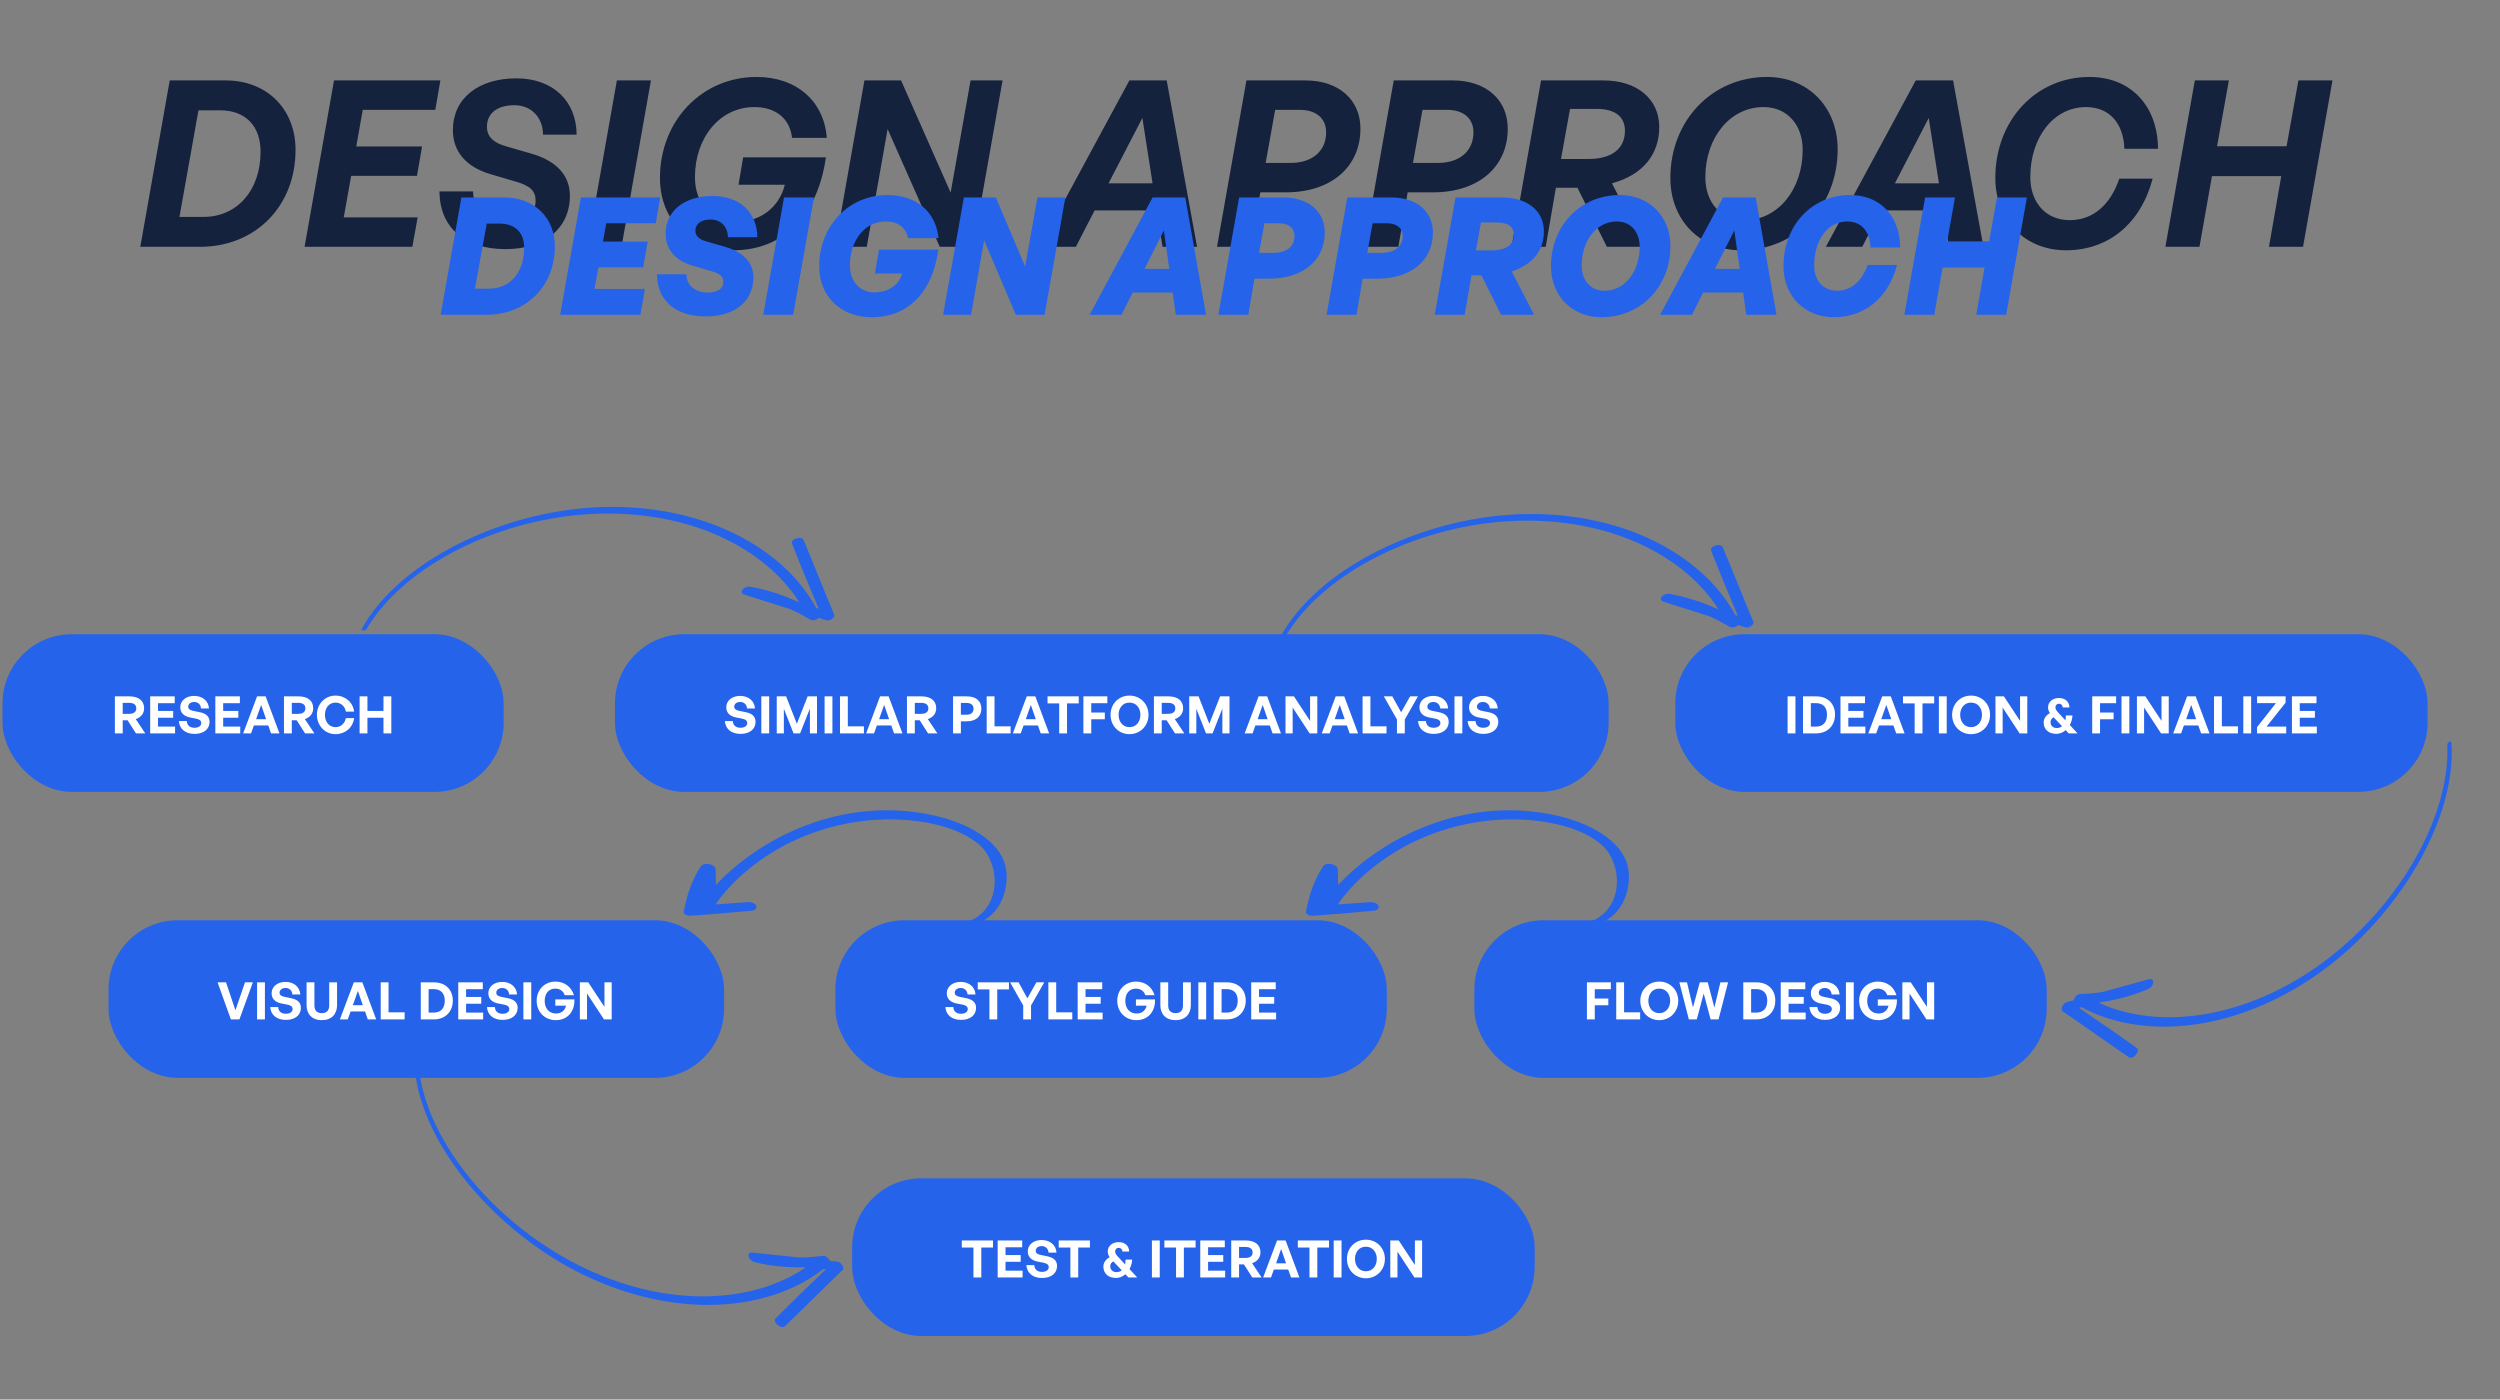 <svg width="861" height="482" viewBox="0 0 861 482" fill="none" xmlns="http://www.w3.org/2000/svg">
<rect x="0" y="0" width="861" height="482" fill="#808080" stroke="none"/>
<path d="M68.907 85H48.317L58.453 27.699H77.766C91.891 27.699 101.787 37.516 101.787 51.641C101.787 71.034 87.981 85 68.907 85ZM68.348 37.994L61.804 74.705H70.024C81.676 74.705 89.736 65.607 89.736 52.2C89.736 43.341 84.469 37.994 75.85 37.994H68.348ZM143.844 74.865L142.008 85H104.898L115.034 27.699L151.665 27.699L149.909 37.835H124.93L122.695 50.444H145.36L143.604 60.579H120.939L118.385 74.865H143.844ZM196.275 67.443C196.275 78.615 187.576 85.798 174.089 85.798C159.963 85.798 151.424 78.296 151.344 65.926H162.916C162.996 72.311 167.704 76.381 174.727 76.381C180.713 76.381 184.464 73.588 184.464 69.198C184.464 65.687 182.628 63.931 177.201 62.415L169.061 60.021C160.522 57.547 155.973 52.2 155.973 44.778C155.973 34.004 164.592 26.981 177.84 26.981C190.289 26.981 198.509 34.642 198.589 46.374H187.017C187.017 40.468 182.947 36.239 177.201 36.239C171.216 36.239 167.704 39.032 167.704 43.66C167.704 47.092 170.019 49.247 174.488 50.444L183.027 52.918C191.646 55.392 196.275 60.42 196.275 67.443ZM214.049 85H202.318L212.453 27.699H224.184L214.049 85ZM252.509 86.197C237.665 86.197 227.291 75.982 227.291 61.298C227.291 41.586 241.735 26.502 260.57 26.502C274.296 26.502 283.793 34.802 284.751 47.491H272.78C272.062 40.867 267.194 36.877 259.772 36.877C248.04 36.877 239.341 47.252 239.341 61.058C239.341 70.156 245.167 76.381 253.706 76.381C261.687 76.381 268.311 71.593 270.306 63.612H254.345L255.941 54.195H284.432C281.638 74.146 269.907 86.197 252.509 86.197ZM323.651 85L305.695 44.459L298.512 85H287.579L297.714 27.699L310.324 27.699L327.402 66.325L334.265 27.699L345.279 27.699L335.143 85H323.651ZM400.373 85L398.378 72.471H376.99L370.526 85H357.996L388.961 27.699H401.81L412.264 85H400.373ZM393.43 40.628L381.779 63.133H396.942L393.43 40.628ZM442.836 66.246H434.058L430.865 85H419.134L429.269 27.699L449.62 27.699C461.032 27.699 468.534 34.323 468.534 44.299C468.534 57.547 458.398 66.246 442.836 66.246ZM447.704 37.835H439.165L435.893 56.11H444.512C452.014 56.11 456.723 51.96 456.723 45.576C456.723 40.788 453.291 37.835 447.704 37.835ZM493.572 66.246H484.794L481.601 85H469.87L480.005 27.699L500.356 27.699C511.768 27.699 519.27 34.323 519.27 44.299C519.27 57.547 509.134 66.246 493.572 66.246ZM498.44 37.835H489.901L486.629 56.11H495.248C502.75 56.11 507.459 51.96 507.459 45.576C507.459 40.788 504.027 37.835 498.44 37.835ZM532.337 85L520.606 85L530.741 27.699L552.289 27.699C563.781 27.699 571.442 34.084 571.442 43.74C571.442 53.317 565.696 60.26 555.162 63.133L566.335 85H553.406L543.271 64.65H535.849L532.337 85ZM540.717 37.516L537.605 54.754H547.022C555.082 54.754 559.631 51.242 559.631 45.017C559.631 40.229 556.279 37.516 549.975 37.516H540.717ZM599.613 86.197C585.408 86.197 575.272 75.743 575.272 61.298C575.272 41.506 589.637 26.502 608.551 26.502C622.677 26.502 632.892 36.877 632.892 51.402C632.892 71.114 618.527 86.197 599.613 86.197ZM600.89 75.822C612.222 75.822 620.841 65.368 620.841 51.641C620.841 42.862 615.415 36.877 607.354 36.877C595.942 36.877 587.323 47.252 587.323 61.058C587.323 69.917 592.75 75.822 600.89 75.822ZM671.199 85L669.204 72.471H647.816L641.352 85H628.822L659.787 27.699H672.636L683.09 85H671.199ZM664.256 40.628L652.604 63.133H667.767L664.256 40.628ZM711.528 86.197C697.323 86.197 687.188 75.743 687.188 61.298C687.188 41.426 701.154 26.502 719.589 26.502C733.714 26.502 743.132 36.318 743.211 51.242H731.639C731.32 42.304 726.372 36.877 718.392 36.877C707.378 36.877 699.238 47.172 699.238 60.978C699.238 69.837 704.665 75.822 712.805 75.822C720.706 75.822 726.771 70.715 729.884 61.537L741.376 61.537C737.226 77.099 726.133 86.197 711.528 86.197ZM757.493 85H745.761L755.897 27.699L767.628 27.699L763.558 50.364L787.5 50.364L791.57 27.699H803.301L793.166 85H781.435L785.664 60.659L761.802 60.659L757.493 85Z" fill="#15223E"/>
<path d="M167.512 108.41H151.756L158.902 68.005H173.702C183.944 68.005 191.091 74.927 191.091 84.831C191.091 98.562 181.243 108.41 167.512 108.41ZM167.625 77.009L163.573 99.406H168.469C175.728 99.406 180.512 93.835 180.512 85.337C180.512 80.048 177.417 77.009 172.014 77.009H167.625ZM222.123 99.518L220.547 108.41L192.917 108.41L200.064 68.005L227.357 68.005L225.837 76.896H208.786L207.661 83.199L223.08 83.199L221.504 92.09L206.085 92.09L204.734 99.518L222.123 99.518ZM259.467 95.467C259.467 103.739 253.164 108.972 243.091 108.972C232.624 108.972 226.322 103.514 226.265 94.454H236.395C236.395 98.224 239.377 100.756 243.71 100.756C247.143 100.756 249.113 99.406 249.113 97.099C249.113 95.185 248.1 94.285 244.78 93.328L238.477 91.471C232.512 89.727 229.248 85.787 229.248 80.498C229.248 72.676 235.663 67.499 245.399 67.499C254.684 67.499 260.761 73.07 260.818 81.68L250.688 81.68C250.688 78.134 248.269 75.602 244.78 75.602C241.459 75.602 239.49 77.065 239.49 79.485C239.49 81.229 240.672 82.411 243.26 83.143L249.9 85.056C256.091 86.857 259.467 90.515 259.467 95.467ZM273.173 108.41H262.875L270.021 68.005L280.32 68.005L273.173 108.41ZM300.14 109.254C289.561 109.254 282.133 102.051 282.133 91.696C282.133 77.797 292.318 67.161 305.655 67.161C315.503 67.161 322.369 72.957 323.213 82.017H312.689C312.07 78.359 309.257 76.277 304.98 76.277C297.889 76.277 292.712 82.749 292.712 91.471C292.712 96.93 296.145 100.7 301.153 100.7C305.711 100.7 309.594 98.28 310.72 94.172H301.322L302.729 85.956H323.156C321.187 100.588 312.858 109.254 300.14 109.254ZM349.851 108.41L338.934 82.749L334.432 108.41H324.809L331.956 68.005H342.985L353.059 91.809L357.279 68.005H366.902L359.755 108.41H349.851ZM404.94 108.41L403.87 100.756L390.083 100.756L386.257 108.41H375.283L396.949 68.005H408.203L415.35 108.41H404.94ZM400.832 79.372L394.191 92.597H402.689L400.832 79.372ZM437.051 95.973H432.043L429.905 108.41H419.606L426.753 68.005H442.003C450.613 68.005 456.241 72.788 456.241 80.104C456.241 89.727 448.7 95.973 437.051 95.973ZM440.372 76.896H435.476L433.619 87.082L438.514 87.082C443.073 87.082 445.83 84.887 445.83 81.342C445.83 78.528 443.804 76.896 440.372 76.896ZM474.311 95.973H469.302L467.164 108.41H456.866L464.013 68.005H479.263C487.873 68.005 493.5 72.788 493.5 80.104C493.5 89.727 485.96 95.973 474.311 95.973ZM477.631 76.896H472.735L470.878 87.082H475.774C480.332 87.082 483.09 84.887 483.09 81.342C483.09 78.528 481.064 76.896 477.631 76.896ZM504.424 108.41H494.125L501.272 68.005H517.31C526.033 68.005 531.716 72.619 531.716 79.654C531.716 86.294 527.946 91.021 520.63 93.497L528.34 108.41H516.973L510.22 94.848H506.787L504.424 108.41ZM510.051 76.615L508.306 86.238H513.596C518.661 86.238 521.362 84.381 521.362 80.892C521.362 78.022 519.392 76.615 515.341 76.615H510.051ZM551.545 109.254C541.416 109.254 534.156 101.882 534.156 91.696C534.156 77.684 544.342 67.161 557.848 67.161C567.977 67.161 575.293 74.533 575.293 84.718C575.293 98.731 565.107 109.254 551.545 109.254ZM552.614 100.137C559.536 100.137 564.713 93.61 564.713 85C564.713 79.766 561.562 76.277 556.835 76.277C549.913 76.277 544.736 82.749 544.736 91.471C544.736 96.705 547.887 100.137 552.614 100.137ZM601.404 108.41L600.335 100.756H586.548L582.721 108.41H571.747L593.413 68.005H604.668L611.815 108.41H601.404ZM597.296 79.372L590.656 92.597H599.153L597.296 79.372ZM631.615 109.254C621.485 109.254 614.226 101.882 614.226 91.696C614.226 77.628 624.018 67.161 637.129 67.161C647.484 67.161 654.349 74.308 654.406 85.225H644.22C643.939 79.541 641.012 76.277 636.116 76.277C629.532 76.277 624.805 82.636 624.805 91.415C624.805 96.648 627.957 100.137 632.684 100.137C637.467 100.137 641.294 96.874 643.207 91.246H653.336C650.466 102.445 642.25 109.254 631.615 109.254ZM666.156 108.41H655.858L663.005 68.005H673.303L670.602 83.143H685.064L687.765 68.005H698.064L690.917 108.41H680.619L683.489 92.147H669.026L666.156 108.41Z" fill="#2563EB"/>
<rect x="1.642" y="219.207" width="171.043" height="52.741" rx="23.046" fill="#2563EB"/>
<rect x="1.642" y="219.207" width="171.043" height="52.741" rx="23.046" stroke="#2563EB" stroke-width="1.554"/>
<path d="M42.262 252.577H39.562V239.827H44.553C47.767 239.827 49.632 241.318 49.632 243.964C49.632 245.687 48.566 247.054 46.755 247.658L50.04 252.577H46.826L43.949 248.067H42.262V252.577ZM42.262 242.064V245.847H44.428C46.062 245.847 46.932 245.207 46.932 243.964C46.932 242.704 46.062 242.064 44.428 242.064H42.262ZM60.297 250.233V252.577H51.72V239.827H60.173V242.171H54.419V244.852H59.64V247.179H54.419V250.233H60.297ZM72.17 248.617C72.17 251.05 70.217 252.755 67.02 252.755C63.806 252.755 61.799 251.032 61.604 248.333H64.339C64.41 249.736 65.316 250.642 66.967 250.642C68.335 250.642 69.311 250.038 69.311 249.008C69.311 248.209 68.69 247.729 67.606 247.516L65.511 247.108C63.575 246.735 62.084 245.687 62.084 243.574C62.084 241.301 64.09 239.667 66.843 239.667C69.702 239.667 71.797 241.336 71.975 244H69.24C69.151 242.668 68.228 241.762 66.878 241.762C65.564 241.762 64.818 242.508 64.818 243.396C64.818 244.266 65.618 244.639 66.541 244.817L68.725 245.261C70.963 245.705 72.17 246.735 72.17 248.617ZM82.738 250.233V252.577H74.161V239.827H82.614V242.171H76.86V244.852H82.081V247.179H76.86V250.233H82.738ZM93.351 252.577L92.392 249.843H87.437L86.46 252.577H83.743L88.538 239.827H91.486L96.246 252.577H93.351ZM89.941 242.775L88.201 247.694H91.646L89.941 242.775ZM100.498 252.577H97.799V239.827H102.789C106.003 239.827 107.868 241.318 107.868 243.964C107.868 245.687 106.803 247.054 104.991 247.658L108.277 252.577H105.062L102.185 248.067H100.498V252.577ZM100.498 242.064V245.847H102.665C104.299 245.847 105.169 245.207 105.169 243.964C105.169 242.704 104.299 242.064 102.665 242.064H100.498ZM115.534 252.844C111.947 252.844 109.141 249.931 109.141 246.184C109.141 242.455 111.947 239.56 115.534 239.56C118.89 239.56 121.519 241.798 121.963 245.065H119.103C118.802 243.236 117.381 241.975 115.569 241.975C113.385 241.975 111.911 243.698 111.911 246.184C111.911 248.688 113.385 250.429 115.569 250.429C117.381 250.429 118.784 249.15 119.103 247.321H121.963C121.519 250.624 118.89 252.844 115.534 252.844ZM126.547 252.577H123.847V239.827H126.547V244.852H132.07V239.827H134.769V252.577H132.07V247.179H126.547V252.577Z" fill="white"/>
<rect x="212.576" y="219.207" width="340.655" height="52.741" rx="23.046" fill="#2563EB"/>
<rect x="212.576" y="219.207" width="340.655" height="52.741" rx="23.046" stroke="#2563EB" stroke-width="1.554"/>
<path d="M260.213 248.617C260.213 251.05 258.26 252.755 255.063 252.755C251.849 252.755 249.842 251.032 249.647 248.333H252.382C252.453 249.736 253.358 250.642 255.01 250.642C256.377 250.642 257.354 250.038 257.354 249.008C257.354 248.209 256.733 247.729 255.649 247.516L253.554 247.108C251.618 246.735 250.126 245.687 250.126 243.574C250.126 241.301 252.133 239.667 254.886 239.667C257.745 239.667 259.84 241.336 260.018 244H257.283C257.194 242.668 256.271 241.762 254.921 241.762C253.607 241.762 252.861 242.508 252.861 243.396C252.861 244.266 253.66 244.639 254.584 244.817L256.768 245.261C259.006 245.705 260.213 246.735 260.213 248.617ZM264.903 252.577H262.204V239.827H264.903V252.577ZM273.3 252.577L269.961 244.106V252.577H267.511V239.827H270.743L274.437 249.274L278.148 239.827H281.38V252.577H278.93V244.035L275.555 252.577H273.3ZM286.685 252.577H283.986V239.827H286.685V252.577ZM297.533 252.577H289.293V239.827H291.992V250.144H297.533V252.577ZM307.911 252.577L306.952 249.843H301.997L301.02 252.577H298.303L303.098 239.827H306.046L310.805 252.577H307.911ZM304.501 242.775L302.76 247.694H306.206L304.501 242.775ZM315.058 252.577H312.359V239.827H317.349C320.563 239.827 322.428 241.318 322.428 243.964C322.428 245.687 321.362 247.054 319.551 247.658L322.836 252.577H319.622L316.745 248.067H315.058V252.577ZM315.058 242.064V245.847H317.224C318.858 245.847 319.728 245.207 319.728 243.964C319.728 242.704 318.858 242.064 317.224 242.064H315.058ZM332.933 248.422H330.926V252.577H328.227V239.827H332.933C336.041 239.827 337.977 241.301 337.977 244.071C337.977 246.841 336.041 248.422 332.933 248.422ZM332.915 242.1H330.926V246.149H332.915C334.443 246.149 335.295 245.35 335.295 244.089C335.295 242.828 334.443 242.1 332.915 242.1ZM348.052 252.577H339.812V239.827H342.511V250.144H348.052V252.577ZM358.429 252.577L357.47 249.843H352.516L351.539 252.577H348.822L353.617 239.827H356.565L361.324 252.577H358.429ZM355.02 242.775L353.279 247.694H356.725L355.02 242.775ZM367.485 252.577H364.786V242.26H360.773V239.827H371.517V242.26H367.485V252.577ZM375.826 252.577H373.127V239.827H381.367V242.171H375.826V245.385H380.497V247.711H375.826V252.577ZM388.992 252.844C385.316 252.844 382.474 250.002 382.474 246.184C382.474 242.366 385.316 239.56 388.992 239.56C392.686 239.56 395.545 242.366 395.545 246.184C395.545 250.002 392.686 252.844 388.992 252.844ZM388.992 250.429C391.336 250.429 392.757 248.528 392.757 246.184C392.757 243.84 391.336 241.975 388.992 241.975C386.665 241.975 385.245 243.84 385.245 246.184C385.245 248.528 386.665 250.429 388.992 250.429ZM400.106 252.577H397.406V239.827H402.397C405.611 239.827 407.476 241.318 407.476 243.964C407.476 245.687 406.41 247.054 404.599 247.658L407.884 252.577H404.67L401.793 248.067H400.106V252.577ZM400.106 242.064V245.847H402.272C403.906 245.847 404.776 245.207 404.776 243.964C404.776 242.704 403.906 242.064 402.272 242.064H400.106ZM415.353 252.577L412.014 244.106V252.577H409.564V239.827H412.796L416.49 249.274L420.201 239.827H423.433V252.577H420.983V244.035L417.608 252.577H415.353ZM438.275 252.577L437.316 249.843H432.361L431.384 252.577H428.667L433.462 239.827H436.41L441.169 252.577H438.275ZM434.865 242.775L433.125 247.694H436.57L434.865 242.775ZM451.034 252.577L445.191 243.68V252.577H442.723V239.827H445.635L451.194 248.28V239.827H453.68V252.577H451.034ZM464.826 252.577L463.867 249.843H458.912L457.936 252.577H455.219L460.013 239.827H462.961L467.721 252.577H464.826ZM461.416 242.775L459.676 247.694H463.121L461.416 242.775ZM477.514 252.577H469.274V239.827H471.973V250.144H477.514V252.577ZM483.809 247.783V252.577H481.11V247.783L476.599 239.827H479.511L482.548 245.314L485.638 239.827H488.355L483.809 247.783ZM498.934 248.617C498.934 251.05 496.98 252.755 493.784 252.755C490.569 252.755 488.563 251.032 488.367 248.333H491.102C491.173 249.736 492.079 250.642 493.73 250.642C495.098 250.642 496.075 250.038 496.075 249.008C496.075 248.209 495.453 247.729 494.37 247.516L492.274 247.108C490.338 246.735 488.847 245.687 488.847 243.574C488.847 241.301 490.853 239.667 493.606 239.667C496.465 239.667 498.561 241.336 498.738 244H496.004C495.915 242.668 494.991 241.762 493.642 241.762C492.327 241.762 491.582 242.508 491.582 243.396C491.582 244.266 492.381 244.639 493.304 244.817L495.489 245.261C497.726 245.705 498.934 246.735 498.934 248.617ZM503.624 252.577H500.924V239.827H503.624V252.577ZM516.016 248.617C516.016 251.05 514.063 252.755 510.866 252.755C507.652 252.755 505.645 251.032 505.45 248.333H508.185C508.256 249.736 509.161 250.642 510.813 250.642C512.18 250.642 513.157 250.038 513.157 249.008C513.157 248.209 512.535 247.729 511.452 247.516L509.357 247.108C507.421 246.735 505.929 245.687 505.929 243.574C505.929 241.301 507.936 239.667 510.689 239.667C513.548 239.667 515.643 241.336 515.821 244H513.086C512.997 242.668 512.074 241.762 510.724 241.762C509.41 241.762 508.664 242.508 508.664 243.396C508.664 244.266 509.463 244.639 510.387 244.817L512.571 245.261C514.809 245.705 516.016 246.735 516.016 248.617Z" fill="white"/>
<rect x="577.746" y="219.207" width="257.53" height="52.741" rx="23.046" fill="#2563EB"/>
<rect x="577.746" y="219.207" width="257.53" height="52.741" rx="23.046" stroke="#2563EB" stroke-width="1.554"/>
<path d="M618.349 252.577H615.65V239.827H618.349V252.577ZM625.485 252.577H620.957V239.827H625.485C629.534 239.827 631.985 242.419 631.985 246.131C631.985 249.843 629.446 252.577 625.485 252.577ZM623.656 242.153V250.251H625.343C627.883 250.251 629.215 248.777 629.215 246.131C629.215 243.591 627.883 242.153 625.343 242.153H623.656ZM642.437 250.233V252.577H633.86V239.827H642.313V242.171H636.559V244.852H641.78V247.179H636.559V250.233H642.437ZM653.05 252.577L652.091 249.843H647.136L646.159 252.577H643.442L648.237 239.827H651.185L655.944 252.577H653.05ZM649.64 242.775L647.9 247.694H651.345L649.64 242.775ZM662.106 252.577H659.406V242.26H655.393V239.827H666.137V242.26H662.106V252.577ZM670.447 252.577H667.747V239.827H670.447V252.577ZM678.826 252.844C675.15 252.844 672.308 250.002 672.308 246.184C672.308 242.366 675.15 239.56 678.826 239.56C682.519 239.56 685.379 242.366 685.379 246.184C685.379 250.002 682.519 252.844 678.826 252.844ZM678.826 250.429C681.17 250.429 682.591 248.528 682.591 246.184C682.591 243.84 681.17 241.975 678.826 241.975C676.499 241.975 675.079 243.84 675.079 246.184C675.079 248.528 676.499 250.429 678.826 250.429ZM695.551 252.577L689.709 243.68V252.577H687.24V239.827H690.153L695.711 248.28V239.827H698.197V252.577H695.551ZM709.042 245.616L711.315 248.067C711.421 247.552 711.474 246.983 711.492 246.415H713.748C713.73 247.481 713.375 248.706 712.842 249.7L715.506 252.577H712.469L711.421 251.459C710.462 252.293 709.379 252.737 708.207 252.737C705.543 252.737 703.838 251.21 703.838 248.83C703.838 247.481 704.655 246.344 706.005 245.58C705.561 244.959 705.348 244.32 705.348 243.591C705.348 241.745 706.946 240.395 709.095 240.395C711.261 240.395 712.7 241.691 712.718 243.645H710.427C710.338 242.81 709.823 242.366 709.095 242.366C708.402 242.366 707.887 242.881 707.887 243.609C707.887 244.266 708.242 244.746 709.042 245.616ZM706.2 248.688C706.2 249.825 706.946 250.73 708.384 250.73C709.042 250.73 709.663 250.517 710.16 250.109L707.266 247.037C706.609 247.374 706.2 247.96 706.2 248.688ZM723.255 252.577H720.555V239.827H728.795V242.171H723.255V245.385H727.925V247.711H723.255V252.577ZM733.348 252.577H730.649V239.827H733.348V252.577ZM744.267 252.577L738.424 243.68V252.577H735.955V239.827H738.868L744.426 248.28V239.827H746.913V252.577H744.267ZM758.059 252.577L757.1 249.843H752.145L751.169 252.577H748.451L753.246 239.827H756.194L760.954 252.577H758.059ZM754.649 242.775L752.909 247.694H756.354L754.649 242.775ZM770.747 252.577H762.507V239.827H765.206V250.144H770.747V252.577ZM775.3 252.577H772.6V239.827H775.3V252.577ZM787.373 252.577H777.321V250.446L783.839 242.153H777.339V239.827H787.159V241.993L780.606 250.251H787.373V252.577ZM797.913 250.233V252.577H789.336V239.827H797.789V242.171H792.035V244.852H797.256V247.179H792.035V250.233H797.913Z" fill="white"/>
<rect x="508.556" y="317.707" width="195.548" height="52.741" rx="23.046" fill="#2563EB"/>
<rect x="508.556" y="317.707" width="195.548" height="52.741" rx="23.046" stroke="#2563EB" stroke-width="1.554"/>
<path d="M549.237 351.077H546.538V338.326H554.778V340.671H549.237V343.885H553.908V346.211H549.237V351.077ZM564.871 351.077H556.631V338.326H559.33V348.644H564.871V351.077ZM571.438 351.344C567.762 351.344 564.921 348.502 564.921 344.684C564.921 340.866 567.762 338.06 571.438 338.06C575.132 338.06 577.991 340.866 577.991 344.684C577.991 348.502 575.132 351.344 571.438 351.344ZM571.438 348.928C573.782 348.928 575.203 347.028 575.203 344.684C575.203 342.34 573.782 340.475 571.438 340.475C569.112 340.475 567.691 342.34 567.691 344.684C567.691 347.028 569.112 348.928 571.438 348.928ZM589.132 351.077L586.753 342.162L584.373 351.077H581.638L578.371 338.326H580.999L583.059 346.975L585.403 338.326H588.156L590.429 347.01L592.507 338.326H595.153L591.867 351.077H589.132ZM604.915 351.077H600.386V338.326H604.915C608.964 338.326 611.415 340.919 611.415 344.631C611.415 348.342 608.875 351.077 604.915 351.077ZM603.086 340.653V348.751H604.773C607.312 348.751 608.644 347.277 608.644 344.631C608.644 342.091 607.312 340.653 604.773 340.653H603.086ZM621.867 348.733V351.077H613.289V338.326H621.742V340.671H615.989V343.352H621.21V345.678H615.989V348.733H621.867ZM633.74 347.117C633.74 349.55 631.787 351.255 628.59 351.255C625.376 351.255 623.369 349.532 623.174 346.833H625.908C625.979 348.236 626.885 349.141 628.537 349.141C629.904 349.141 630.881 348.538 630.881 347.508C630.881 346.708 630.259 346.229 629.176 346.016L627.08 345.607C625.145 345.235 623.653 344.187 623.653 342.073C623.653 339.8 625.66 338.167 628.412 338.167C631.272 338.167 633.367 339.836 633.545 342.5H630.81C630.721 341.168 629.798 340.262 628.448 340.262C627.134 340.262 626.388 341.008 626.388 341.896C626.388 342.766 627.187 343.139 628.11 343.317L630.295 343.761C632.532 344.204 633.74 345.235 633.74 347.117ZM638.43 351.077H635.731V338.326H638.43V351.077ZM646.862 351.344C643.168 351.344 640.291 348.591 640.291 344.648C640.291 340.884 643.026 338.06 646.756 338.06C649.988 338.06 652.296 339.978 653.131 342.748H649.952C649.562 341.452 648.389 340.475 646.685 340.475C644.625 340.475 643.062 341.985 643.062 344.72C643.062 347.17 644.429 349.053 646.987 349.053C648.869 349.053 650.059 347.934 650.414 346.353H646.72V344.204H653.291C653.451 348.36 650.929 351.344 646.862 351.344ZM663.483 351.077L657.64 342.18V351.077H655.172V338.326H658.084L663.642 346.78V338.326H666.129V351.077H663.483Z" fill="white"/>
<rect x="288.492" y="317.707" width="188.34" height="52.741" rx="23.046" fill="#2563EB"/>
<rect x="288.492" y="317.707" width="188.34" height="52.741" rx="23.046" stroke="#2563EB" stroke-width="1.554"/>
<path d="M336.158 347.117C336.158 349.55 334.205 351.255 331.008 351.255C327.794 351.255 325.787 349.532 325.592 346.833H328.326C328.397 348.236 329.303 349.141 330.955 349.141C332.322 349.141 333.299 348.538 333.299 347.508C333.299 346.708 332.677 346.229 331.594 346.016L329.498 345.607C327.563 345.235 326.071 344.187 326.071 342.073C326.071 339.8 328.078 338.167 330.83 338.167C333.69 338.167 335.785 339.836 335.963 342.5H333.228C333.139 341.168 332.216 340.262 330.866 340.262C329.552 340.262 328.806 341.008 328.806 341.896C328.806 342.766 329.605 343.139 330.529 343.317L332.713 343.761C334.95 344.204 336.158 345.235 336.158 347.117ZM343.45 351.077H340.751V340.759H336.737V338.326H347.481V340.759H343.45V351.077ZM355.094 346.282V351.077H352.395V346.282L347.884 338.326H350.797L353.833 343.814L356.923 338.326H359.64L355.094 346.282ZM369.298 351.077H361.058V338.326H363.757V348.644H369.298V351.077ZM379.729 348.733V351.077H371.151V338.326H379.605V340.671H373.851V343.352H379.072V345.678H373.851V348.733H379.729ZM391.353 351.344C387.659 351.344 384.783 348.591 384.783 344.648C384.783 340.884 387.517 338.06 391.247 338.06C394.479 338.06 396.787 339.978 397.622 342.748H394.443C394.053 341.452 392.881 340.475 391.176 340.475C389.116 340.475 387.553 341.985 387.553 344.72C387.553 347.17 388.92 349.053 391.478 349.053C393.36 349.053 394.55 347.934 394.905 346.353H391.211V344.204H397.782C397.942 348.36 395.42 351.344 391.353 351.344ZM410.123 338.326V346.229C410.123 349.248 408.205 351.344 404.884 351.344C401.51 351.344 399.627 349.248 399.627 346.229V338.326H402.326V346.282C402.326 347.863 403.09 348.928 404.884 348.928C406.66 348.928 407.423 347.863 407.423 346.282V338.326H410.123ZM415.404 351.077H412.704V338.326H415.404V351.077ZM422.54 351.077H418.011V338.326H422.54C426.589 338.326 429.039 340.919 429.039 344.631C429.039 348.342 426.5 351.077 422.54 351.077ZM420.71 340.653V348.751H422.397C424.937 348.751 426.269 347.277 426.269 344.631C426.269 342.091 424.937 340.653 422.397 340.653H420.71ZM439.491 348.733V351.077H430.914V338.326H439.367V340.671H433.613V343.352H438.834V345.678H433.613V348.733H439.491Z" fill="white"/>
<rect x="38.158" y="317.707" width="210.443" height="52.741" rx="23.046" fill="#2563EB"/>
<rect x="38.158" y="317.707" width="210.443" height="52.741" rx="23.046" stroke="#2563EB" stroke-width="1.554"/>
<path d="M87.078 338.326L82.461 351.077H79.513L74.931 338.326H77.844L81.076 347.934L84.379 338.326H87.078ZM91.237 351.077H88.538V338.326H91.237V351.077ZM103.63 347.117C103.63 349.55 101.676 351.255 98.48 351.255C95.265 351.255 93.259 349.532 93.063 346.833H95.798C95.869 348.236 96.775 349.141 98.426 349.141C99.794 349.141 100.771 348.538 100.771 347.508C100.771 346.708 100.149 346.229 99.066 346.016L96.97 345.607C95.034 345.235 93.543 344.187 93.543 342.073C93.543 339.8 95.549 338.167 98.302 338.167C101.161 338.167 103.257 339.836 103.434 342.5H100.7C100.611 341.168 99.687 340.262 98.338 340.262C97.023 340.262 96.278 341.008 96.278 341.896C96.278 342.766 97.077 343.139 98 343.317L100.185 343.761C102.422 344.204 103.63 345.235 103.63 347.117ZM116.08 338.326V346.229C116.08 349.248 114.162 351.344 110.841 351.344C107.467 351.344 105.585 349.248 105.585 346.229V338.326H108.284V346.282C108.284 347.863 109.048 348.928 110.841 348.928C112.617 348.928 113.381 347.863 113.381 346.282V338.326H116.08ZM126.666 351.077L125.707 348.342H120.752L119.775 351.077H117.058L121.853 338.326H124.801L129.56 351.077H126.666ZM123.256 341.274L121.516 346.193H124.961L123.256 341.274ZM139.354 351.077H131.114V338.326H133.813V348.644H139.354V351.077ZM149.447 351.077H144.919V338.326H149.447C153.496 338.326 155.947 340.919 155.947 344.631C155.947 348.342 153.407 351.077 149.447 351.077ZM147.618 340.653V348.751H149.305C151.844 348.751 153.176 347.277 153.176 344.631C153.176 342.091 151.844 340.653 149.305 340.653H147.618ZM166.399 348.733V351.077H157.821V338.326H166.275V340.671H160.521V343.352H165.742V345.678H160.521V348.733H166.399ZM178.272 347.117C178.272 349.55 176.319 351.255 173.122 351.255C169.908 351.255 167.901 349.532 167.706 346.833H170.441C170.512 348.236 171.417 349.141 173.069 349.141C174.436 349.141 175.413 348.538 175.413 347.508C175.413 346.708 174.791 346.229 173.708 346.016L171.613 345.607C169.677 345.235 168.185 344.187 168.185 342.073C168.185 339.8 170.192 338.167 172.945 338.167C175.804 338.167 177.899 339.836 178.077 342.5H175.342C175.253 341.168 174.33 340.262 172.98 340.262C171.666 340.262 170.92 341.008 170.92 341.896C170.92 342.766 171.719 343.139 172.643 343.317L174.827 343.761C177.065 344.204 178.272 345.235 178.272 347.117ZM182.962 351.077H180.263V338.326H182.962V351.077ZM191.394 351.344C187.701 351.344 184.824 348.591 184.824 344.648C184.824 340.884 187.558 338.06 191.288 338.06C194.52 338.06 196.829 339.978 197.663 342.748H194.484C194.094 341.452 192.922 340.475 191.217 340.475C189.157 340.475 187.594 341.985 187.594 344.72C187.594 347.17 188.961 349.053 191.519 349.053C193.401 349.053 194.591 347.934 194.946 346.353H191.252V344.204H197.823C197.983 348.36 195.461 351.344 191.394 351.344ZM208.015 351.077L202.172 342.18V351.077H199.704V338.326H202.616L208.175 346.78V338.326H210.661V351.077H208.015Z" fill="white"/>
<rect x="294.259" y="406.597" width="233.506" height="52.741" rx="23.046" fill="#2563EB"/>
<rect x="294.259" y="406.597" width="233.506" height="52.741" rx="23.046" stroke="#2563EB" stroke-width="1.554"/>
<path d="M337.957 439.967H335.257V429.649H331.244V427.216H341.988V429.649H337.957V439.967ZM352.176 437.623V439.967H343.598V427.216H352.051V429.561H346.298V432.242H351.519V434.569H346.298V437.623H352.176ZM364.049 436.007C364.049 438.44 362.096 440.145 358.899 440.145C355.685 440.145 353.678 438.422 353.483 435.723H356.217C356.288 437.126 357.194 438.032 358.846 438.032C360.213 438.032 361.19 437.428 361.19 436.398C361.19 435.599 360.568 435.119 359.485 434.906L357.389 434.498C355.454 434.125 353.962 433.077 353.962 430.964C353.962 428.69 355.969 427.057 358.721 427.057C361.581 427.057 363.676 428.726 363.854 431.39H361.119C361.03 430.058 360.107 429.152 358.757 429.152C357.443 429.152 356.697 429.898 356.697 430.786C356.697 431.656 357.496 432.029 358.42 432.207L360.604 432.651C362.841 433.095 364.049 434.125 364.049 436.007ZM371.341 439.967H368.642V429.649H364.628V427.216H375.372V429.649H371.341V439.967ZM385.205 433.006L387.478 435.457C387.584 434.942 387.638 434.373 387.655 433.805H389.911C389.893 434.871 389.538 436.096 389.005 437.09L391.669 439.967H388.632L387.584 438.848C386.625 439.683 385.542 440.127 384.37 440.127C381.706 440.127 380.001 438.6 380.001 436.22C380.001 434.871 380.818 433.734 382.168 432.97C381.724 432.349 381.511 431.709 381.511 430.981C381.511 429.134 383.109 427.785 385.258 427.785C387.425 427.785 388.863 429.081 388.881 431.035H386.59C386.501 430.2 385.986 429.756 385.258 429.756C384.565 429.756 384.05 430.271 384.05 430.999C384.05 431.656 384.406 432.136 385.205 433.006ZM382.363 436.078C382.363 437.215 383.109 438.12 384.548 438.12C385.205 438.12 385.826 437.907 386.324 437.499L383.429 434.427C382.772 434.764 382.363 435.35 382.363 436.078ZM399.418 439.967H396.719V427.216H399.418V439.967ZM407.726 439.967H405.027V429.649H401.013V427.216H411.757V429.649H407.726V439.967ZM421.945 437.623V439.967H413.367V427.216H421.821V429.561H416.067V432.242H421.288V434.569H416.067V437.623H421.945ZM426.732 439.967H424.033V427.216H429.023C432.238 427.216 434.102 428.708 434.102 431.354C434.102 433.077 433.037 434.444 431.225 435.048L434.511 439.967H431.296L428.419 435.457H426.732V439.967ZM426.732 429.454V433.237H428.899C430.533 433.237 431.403 432.597 431.403 431.354C431.403 430.093 430.533 429.454 428.899 429.454H426.732ZM444.628 439.967L443.669 437.232H438.714L437.737 439.967H435.02L439.815 427.216H442.763L447.522 439.967H444.628ZM441.218 430.164L439.478 435.084H442.923L441.218 430.164ZM453.684 439.967H450.984V429.649H446.971V427.216H457.715V429.649H453.684V439.967ZM462.025 439.967H459.325V427.216H462.025V439.967ZM470.404 440.234C466.728 440.234 463.886 437.392 463.886 433.574C463.886 429.756 466.728 426.95 470.404 426.95C474.097 426.95 476.957 429.756 476.957 433.574C476.957 437.392 474.097 440.234 470.404 440.234ZM470.404 437.818C472.748 437.818 474.168 435.918 474.168 433.574C474.168 431.23 472.748 429.365 470.404 429.365C468.077 429.365 466.657 431.23 466.657 433.574C466.657 435.918 468.077 437.818 470.404 437.818ZM487.129 439.967L481.287 431.07V439.967H478.818V427.216H481.731L487.289 435.67V427.216H489.775V439.967H487.129Z" fill="white"/>
<path d="M206.089 174.678C241.665 173.19 269.843 188.557 281.089 209.384C281.371 209.459 281.652 209.534 281.933 209.609C278.823 202.206 275.652 194.66 272.763 187.189C272.105 185.622 276.091 184.413 276.749 185.979C280.338 194.522 283.706 203.132 287.295 211.674C287.713 212.671 285.798 214.055 284.332 213.537C283.488 213.311 282.866 213.019 282.022 212.793C281.316 213.489 279.766 213.96 279.024 213.382C276.696 212.002 274.429 210.764 271.999 209.735C266.817 208.097 261.635 206.46 256.453 204.822C254.143 204.078 256.142 201.705 258.554 202.097C264.502 203.181 269.744 204.961 274.381 207.086C274.663 207.161 274.944 207.236 275.225 207.311C263.487 188.88 237.775 175.815 205.538 176.932C172.576 178.108 139.258 194.482 126.149 216.762C125.664 217.391 124.318 217.158 124.581 216.596C137.17 193.671 172.241 176.122 206.089 174.678Z" fill="#2563EB"/>
<path d="M522.647 177.128C558.224 175.64 586.401 191.007 597.648 211.835C597.929 211.91 598.21 211.985 598.492 212.06C595.381 204.656 592.211 197.11 589.322 189.639C588.664 188.073 592.65 186.863 593.308 188.429C596.897 196.972 600.264 205.582 603.853 214.125C604.272 215.122 602.357 216.506 600.891 215.987C600.047 215.762 599.425 215.469 598.581 215.244C597.875 215.94 596.325 216.41 595.583 215.833C593.255 214.452 590.987 213.214 588.558 212.186C583.376 210.548 578.194 208.91 573.011 207.273C570.702 206.529 572.701 204.156 575.112 204.548C581.061 205.632 586.303 207.412 590.94 209.536C591.221 209.611 591.502 209.687 591.784 209.762C580.046 191.331 554.334 178.266 522.096 179.382C489.135 180.558 455.817 196.932 442.708 219.213C442.223 219.842 440.876 219.608 441.14 219.047C453.729 196.121 488.8 178.573 522.647 177.128Z" fill="#2563EB"/>
<path d="M798.656 335.172C769.611 355.77 737.608 358.2 716.843 346.839C716.566 346.929 716.289 347.019 716.012 347.109C722.649 351.63 729.413 356.238 735.901 360.936C737.305 361.893 734.619 365.076 733.215 364.119C725.556 358.903 718.048 353.509 710.39 348.292C709.496 347.684 710.351 345.481 711.863 345.118C712.693 344.849 713.375 344.756 714.205 344.486C714.42 343.518 715.464 342.28 716.401 342.361C719.105 342.253 721.682 342.059 724.28 341.601C729.519 340.157 734.758 338.712 739.998 337.268C742.341 336.636 741.953 339.715 739.717 340.697C734.135 343.023 728.768 344.38 723.722 345.12C723.445 345.21 723.168 345.3 722.891 345.389C742.765 354.472 771.448 351.451 797.893 332.98C824.913 314.066 843.966 282.205 842.849 256.378C842.914 255.587 844.171 255.05 844.255 255.665C846.16 281.75 826.274 315.55 798.656 335.172Z" fill="#2563EB"/>
<path d="M200.975 439.052C233.03 454.557 264.994 451.654 283.592 437.013C283.88 437.055 284.168 437.098 284.455 437.141C278.659 442.699 272.75 448.363 267.13 454.07C265.904 455.246 269.08 457.94 270.307 456.765C276.995 450.352 283.507 443.79 290.196 437.377C290.976 436.629 289.769 434.598 288.218 434.491C287.354 434.362 286.666 434.383 285.803 434.255C285.431 433.336 284.196 432.288 283.285 432.523C280.601 432.865 278.028 433.099 275.39 433.078C269.984 432.521 264.577 431.964 259.171 431.407C256.756 431.172 257.648 434.144 260.016 434.743C265.905 436.112 271.423 436.562 276.523 436.456C276.811 436.498 277.099 436.541 277.387 436.584C259.291 448.831 230.504 450.601 201.365 436.764C171.586 422.585 147.521 394.318 144.346 368.663C144.151 367.893 142.823 367.572 142.841 368.192C145.282 394.232 170.49 424.274 200.975 439.052Z" fill="#2563EB"/>
<path d="M452.484 315.367C459.212 314.908 466.256 314.301 472.998 313.666C476.06 313.41 475.069 310.479 471.705 310.708C468.039 310.91 464.359 311.288 460.693 311.49C469.924 298.292 488.932 284.556 514.651 282.438C527.201 281.439 542.253 283.508 550.854 290.323C559.47 296.962 559.635 314.56 545.988 317.946C545.054 318.217 545.577 319.33 546.812 319.086C559.115 317.355 561.811 306.054 560.804 299.391C559.616 291.114 550.108 284.217 536.964 281.077C504.097 273.315 475.176 289.353 460.907 304.76C460.741 302.969 460.89 301.029 460.724 299.238C460.544 297.623 456.657 296.74 455.615 298.422C452.502 303.291 450.913 308.121 449.887 313.534C449.188 314.714 450.946 315.583 452.484 315.367Z" fill="#2563EB"/>
<path d="M238.187 315.367C244.915 314.908 251.959 314.301 258.701 313.666C261.763 313.41 260.772 310.479 257.408 310.708C253.742 310.91 250.062 311.288 246.396 311.49C255.627 298.292 274.635 284.556 300.354 282.438C312.904 281.439 327.956 283.508 336.558 290.323C345.173 296.962 345.338 314.56 331.691 317.946C330.757 318.217 331.28 319.33 332.516 319.086C344.818 317.355 347.514 306.054 346.507 299.391C345.319 291.114 335.811 284.217 322.667 281.077C289.8 273.315 260.879 289.353 246.61 304.76C246.444 302.969 246.593 301.029 246.427 299.238C246.247 297.623 242.361 296.74 241.318 298.422C238.205 303.291 236.616 308.121 235.59 313.534C234.891 314.714 236.649 315.583 238.187 315.367Z" fill="#2563EB"/>
</svg>
